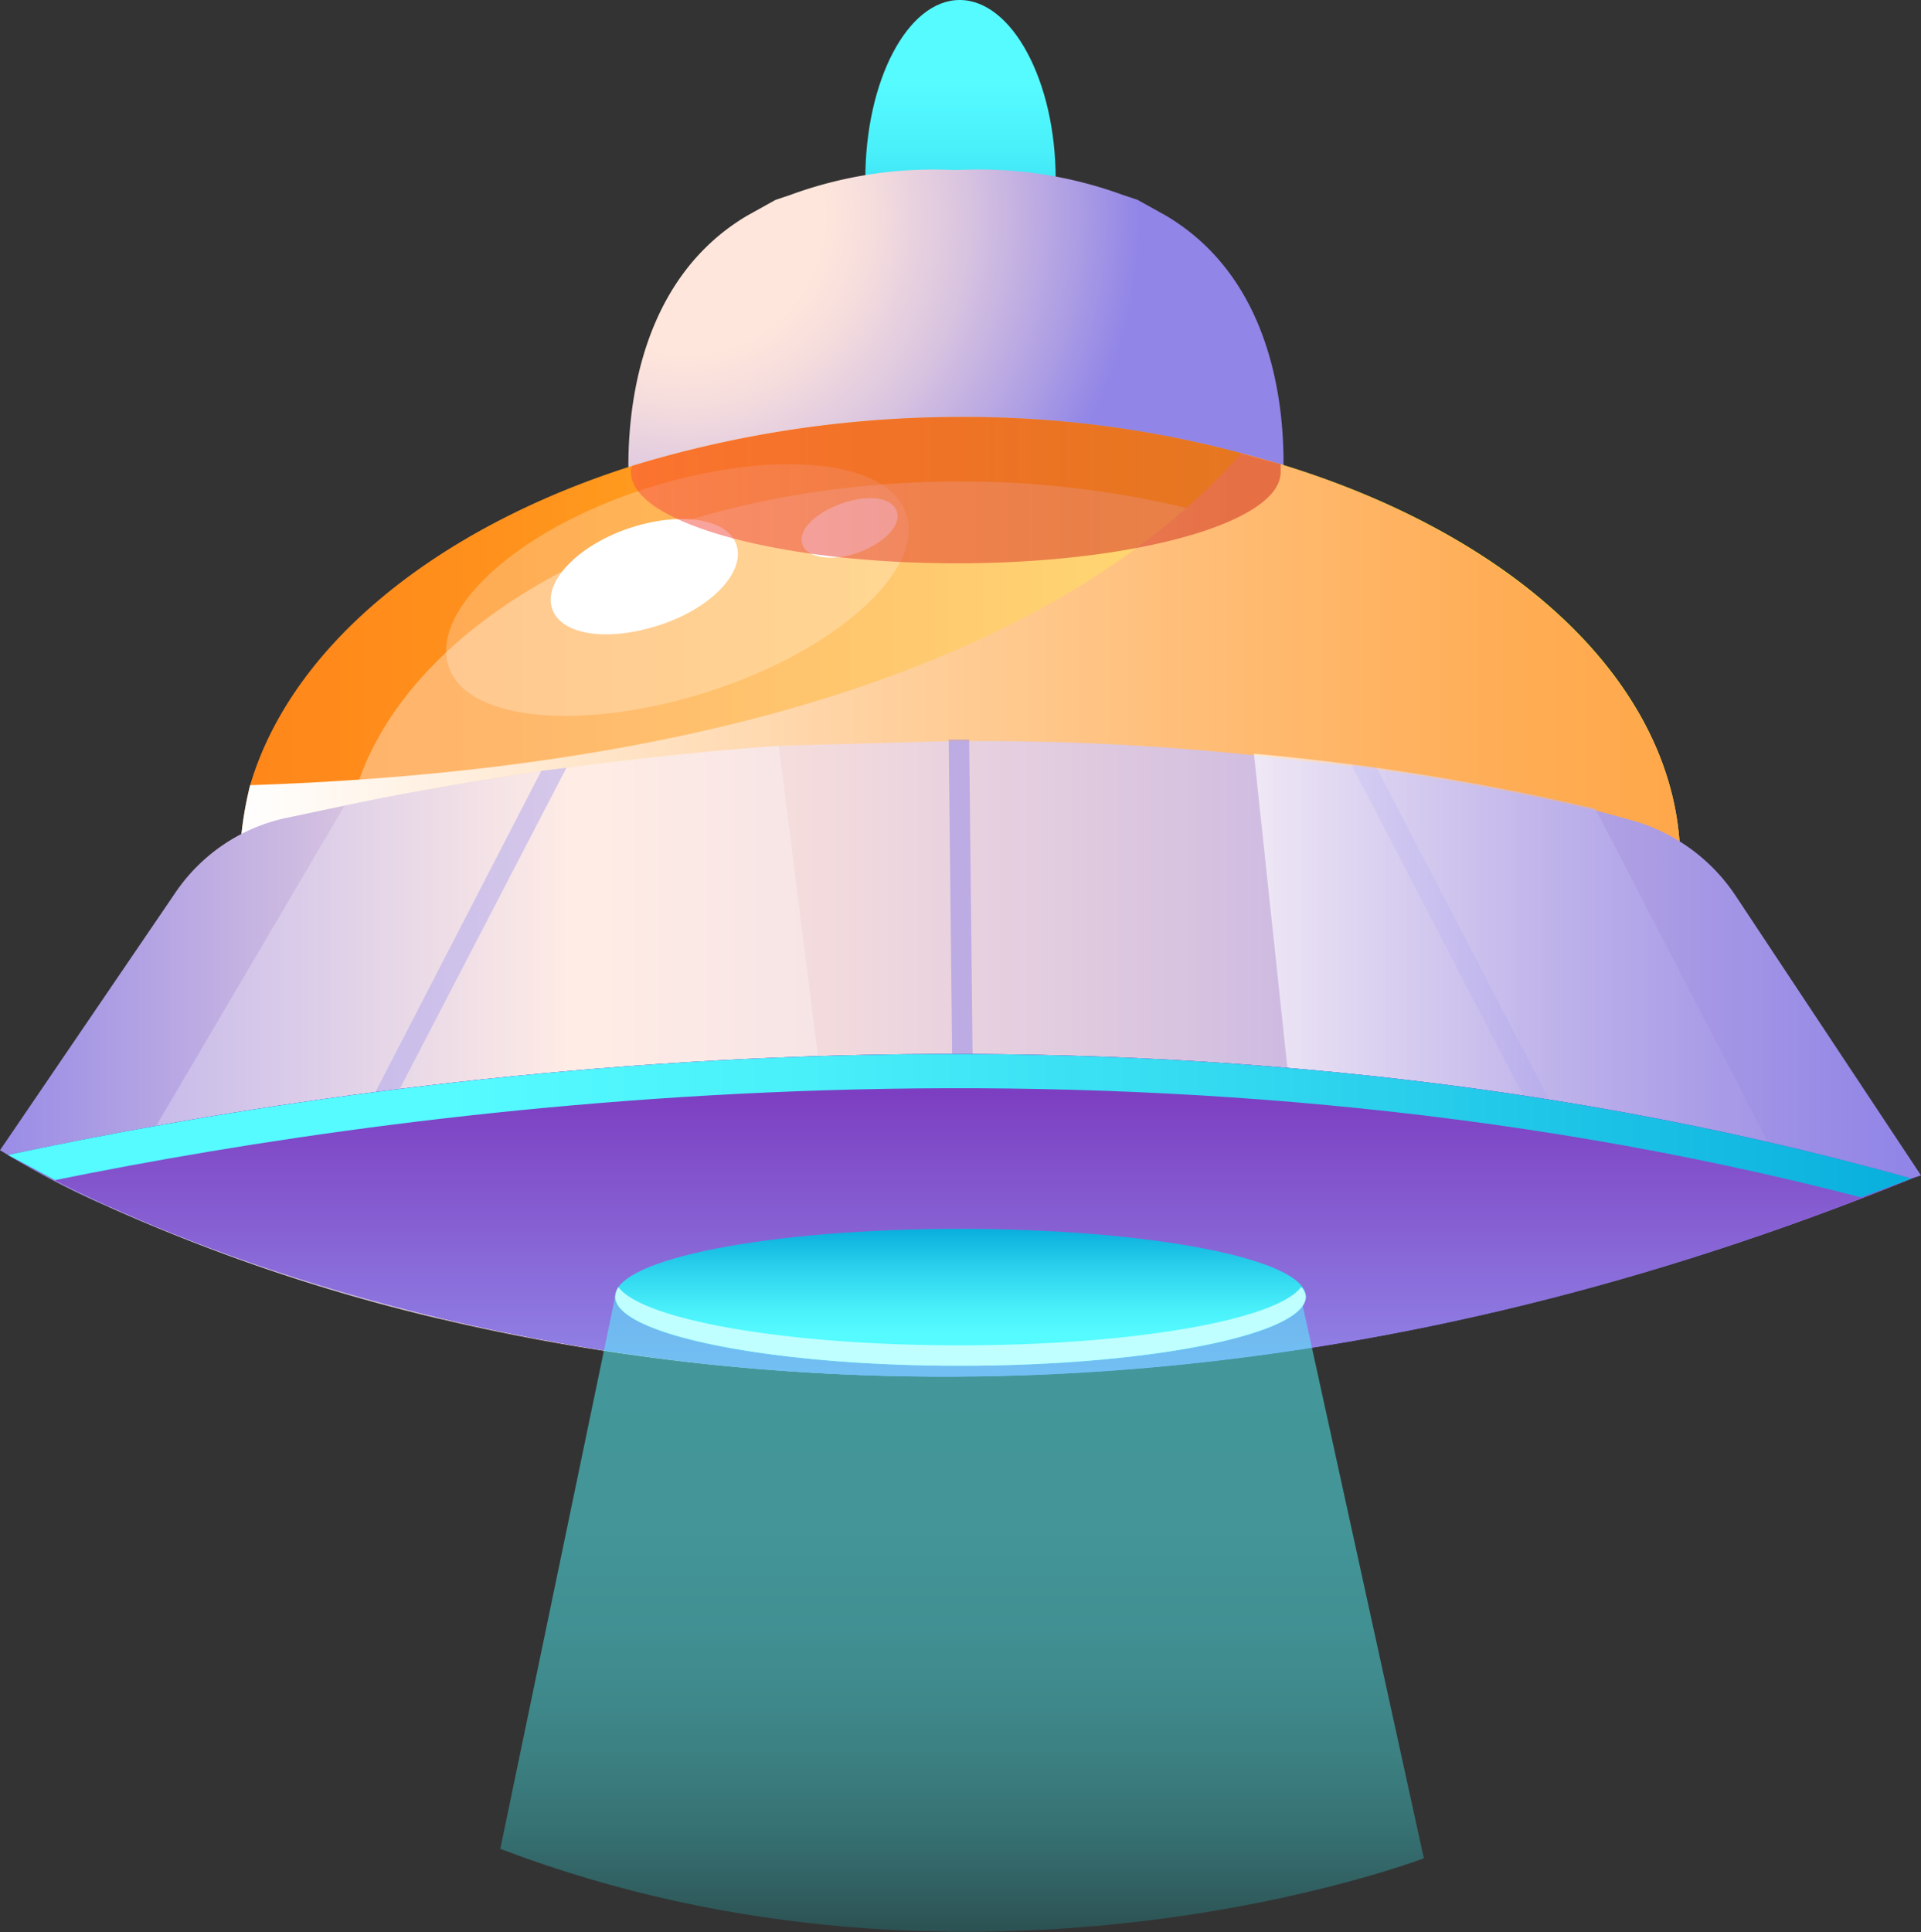 <svg xmlns="http://www.w3.org/2000/svg" xmlns:xlink="http://www.w3.org/1999/xlink" viewBox="0 0 122.1 122.8"><rect x="0" y="0" width="122.1" height="122.8" fill="#333333" stroke="none"/><defs><style>.cls-1{isolation:isolate;}.cls-2{fill:url(#linear-gradient);}.cls-3{fill:url(#radial-gradient);}.cls-4{fill:url(#linear-gradient-2);}.cls-5,.cls-7,.cls-8{fill:#fff;}.cls-5{opacity:0.35;}.cls-5,.cls-7{mix-blend-mode:overlay;}.cls-10,.cls-12,.cls-19,.cls-6{mix-blend-mode:multiply;}.cls-6{fill:url(#linear-gradient-3);}.cls-7{opacity:0.25;}.cls-9{fill:url(#linear-gradient-4);}.cls-10,.cls-16,.cls-19{opacity:0.5;}.cls-11{fill:#9185e7;}.cls-12{opacity:0.65;fill:url(#linear-gradient-5);}.cls-13{fill:url(#linear-gradient-6);}.cls-14{fill:url(#linear-gradient-7);}.cls-15{fill:url(#linear-gradient-8);}.cls-16{mix-blend-mode:color-dodge;fill:url(#linear-gradient-9);}.cls-17{fill:url(#linear-gradient-10);}.cls-18{fill:#c0ffff;}.cls-19{fill:url(#linear-gradient-11);}</style><linearGradient id="linear-gradient" x1="61.03" y1="22.84" x2="61.03" gradientUnits="userSpaceOnUse"><stop offset="0.01" stop-color="#0ab0dd"/><stop offset="0.32" stop-color="#2fd5ee"/><stop offset="0.6" stop-color="#4bf1fa"/><stop offset="0.77" stop-color="#55fbff"/></linearGradient><radialGradient id="radial-gradient" cx="43.6" cy="13.75" r="29.11" gradientUnits="userSpaceOnUse"><stop offset="0.3" stop-color="#ffe6dc"/><stop offset="0.41" stop-color="#f5dddd"/><stop offset="0.61" stop-color="#d9c4e0"/><stop offset="0.86" stop-color="#ab9ce4"/><stop offset="0.99" stop-color="#9185e7"/></radialGradient><linearGradient id="linear-gradient-2" x1="15.24" y1="54.82" x2="106.82" y2="54.82" gradientUnits="userSpaceOnUse"><stop offset="0.01" stop-color="#ff871a"/><stop offset="0.18" stop-color="#ff911c"/><stop offset="0.47" stop-color="#ffad22"/><stop offset="0.85" stop-color="#ffdb2b"/><stop offset="0.99" stop-color="#ffee2f"/></linearGradient><linearGradient id="linear-gradient-3" x1="15.3" y1="44.46" x2="106.82" y2="44.46" gradientUnits="userSpaceOnUse"><stop offset="0" stop-color="#fff"/><stop offset="0.15" stop-color="#ffefde"/><stop offset="0.44" stop-color="#ffd19f"/><stop offset="0.69" stop-color="#ffbb72"/><stop offset="0.88" stop-color="#ffad55"/><stop offset="0.99" stop-color="#ffa84b"/></linearGradient><linearGradient id="linear-gradient-4" y1="67.26" x2="122.06" y2="67.26" gradientUnits="userSpaceOnUse"><stop offset="0" stop-color="#998ce6"/><stop offset="0.3" stop-color="#ffe6dc"/><stop offset="0.41" stop-color="#f5dddd"/><stop offset="0.61" stop-color="#d9c4e0"/><stop offset="0.86" stop-color="#ab9ce4"/><stop offset="0.99" stop-color="#9185e7"/></linearGradient><linearGradient id="linear-gradient-5" x1="79.67" y1="62" x2="114.23" y2="62" gradientUnits="userSpaceOnUse"><stop offset="0" stop-color="#fff"/><stop offset="0.16" stop-color="#edeafa"/><stop offset="0.54" stop-color="#c5bcef"/><stop offset="0.83" stop-color="#ada0e8"/><stop offset="1" stop-color="#a496e5"/></linearGradient><linearGradient id="linear-gradient-6" x1="0.54" y1="77.24" x2="121.52" y2="77.24" gradientUnits="userSpaceOnUse"><stop offset="0" stop-color="#7a35bc"/><stop offset="0.99" stop-color="#9185e7"/></linearGradient><linearGradient id="linear-gradient-7" x1="61.03" y1="87.49" x2="61.03" y2="66.99" gradientUnits="userSpaceOnUse"><stop offset="0.01" stop-color="#9185e7"/><stop offset="1" stop-color="#7a35bc"/></linearGradient><linearGradient id="linear-gradient-8" x1="0.54" y1="71.57" x2="121.52" y2="71.57" gradientUnits="userSpaceOnUse"><stop offset="0.23" stop-color="#55fbff"/><stop offset="0.4" stop-color="#4bf1fa"/><stop offset="0.68" stop-color="#2fd5ee"/><stop offset="0.99" stop-color="#0ab0dd"/></linearGradient><linearGradient id="linear-gradient-9" x1="61.15" y1="130.92" x2="61.15" y2="89.73" gradientUnits="userSpaceOnUse"><stop offset="0"/><stop offset="0" stop-color="#010202"/><stop offset="0.08" stop-color="#123637"/><stop offset="0.17" stop-color="#216365"/><stop offset="0.26" stop-color="#2f8c8f"/><stop offset="0.35" stop-color="#3aaeb1"/><stop offset="0.45" stop-color="#44cace"/><stop offset="0.56" stop-color="#4bdfe4"/><stop offset="0.67" stop-color="#50eef3"/><stop offset="0.81" stop-color="#53f7fc"/><stop offset="1" stop-color="#54faff"/></linearGradient><linearGradient id="linear-gradient-10" x1="61.03" y1="86.8" x2="61.03" y2="78.09" xlink:href="#linear-gradient-8"/><linearGradient id="linear-gradient-11" x1="40.15" y1="31.19" x2="81.44" y2="31.19" gradientUnits="userSpaceOnUse"><stop offset="0.01" stop-color="#f94e41"/><stop offset="0.12" stop-color="#f2483b"/><stop offset="0.68" stop-color="#d62e21"/><stop offset="1" stop-color="#cc2417"/></linearGradient></defs><title>6</title><g class="cls-1"><g id="Layer_2" data-name="Layer 2"><g id="Layer_1-2" data-name="Layer 1"><path class="cls-2" d="M67.1,11.4c0,6.3-2.7,11.4-6.1,11.4s-6-5.1-6-11.4S57.7,0,61,0,67.1,5.1,67.1,11.4Z"/><path class="cls-3" d="M74.1,13.7l-1.8-1-.9-.3A26.6,26.6,0,0,0,61,10.8h-.5a26.4,26.4,0,0,0-10.3,1.6l-.9.3-1.8,1c-9.3,5.5-7.4,18.7-7.4,18.7H81.4S83.4,19.2,74.1,13.7Z"/><path class="cls-4" d="M106.8,54.8a18.9,18.9,0,0,1-.8,5.3c-4,13.1-22.6,23-45,23-25.3,0-45.8-12.7-45.8-28.3,0-.4.1-.9.1-1.3a22.5,22.5,0,0,1,.6-3.6c2.6-8.8,11.7-16.3,24.3-20.3A71.5,71.5,0,0,1,61,26.5a68,68,0,0,1,17.9,2.3l2.5.7C96.5,34.1,106.8,43.7,106.8,54.8Z"/><path class="cls-5" d="M100.2,54.8a14.3,14.3,0,0,1-.7,4.6C96,70.6,80.1,79,61,79,39.4,79,21.9,68.2,21.9,54.8V53.7a15.5,15.5,0,0,1,.6-3.1c3.2-11.4,19.2-20,38.5-20a61.6,61.6,0,0,1,15.3,1.9C90.4,36.2,100.2,44.8,100.2,54.8Z"/><path class="cls-6" d="M106.8,54.8a18.9,18.9,0,0,1-.8,5.3c-26.5-1.7-67.1-4.4-90.7-6.6a22.5,22.5,0,0,1,.6-3.6c39-1.3,55.9-13,63-21.1C95.3,33.1,106.8,43.1,106.8,54.8Z"/><path class="cls-7" d="M57.6,32.7c1.2,3.5-4.4,8.6-12.4,11.2s-15.6,2-16.7-1.6,4.4-8.6,12.4-11.2S56.5,29.1,57.6,32.7Z"/><path class="cls-8" d="M46.8,34.6c.6,1.7-1.5,4-4.8,5.1s-6.3.7-6.9-1,1.6-4,4.8-5.1S46.2,32.9,46.8,34.6Z"/><path class="cls-8" d="M57,32.5c.3.9-.8,2-2.4,2.6s-3.3.4-3.6-.5.8-2,2.5-2.6S56.7,31.6,57,32.5Z"/><path class="cls-9" d="M122.1,74.7l-.6.2c-39.5,16-72.1,14-93.6,8.9a116.9,116.9,0,0,1-21-7.1A53.6,53.6,0,0,1,.5,73.4L0,73.1,11.1,56.8a11.4,11.4,0,0,1,7-4.8l3.8-.8c4.3-.9,8.5-1.6,12.5-2.2l1.6-.2c4.7-.6,9.2-1.1,13.5-1.4l10.8-.3h1.3a165.9,165.9,0,0,1,18.1.9l6.2.7,1.6.2c5.8.8,10.5,1.8,13.9,2.6l2.2.6a11.7,11.7,0,0,1,6.7,4.8Z"/><g class="cls-10"><path class="cls-11" d="M36,48.8,19.8,80l-1.1-.6L34.4,49Z"/><path class="cls-11" d="M103.4,79.4l-1.2.6L85.9,48.6l1.6.2Z"/><path class="cls-11" d="M62,83.6H60.7l-.4-36.6h1.3Z"/></g><path class="cls-12" d="M114.2,76.1l-31.6-1L79.7,47.9a155.6,155.6,0,0,1,21.7,3.5Z"/><path class="cls-7" d="M54.2,84.6l-26.3-.8a116.9,116.9,0,0,1-21-7.1l15-25.5a213.8,213.8,0,0,1,27.6-3.8Z"/><path class="cls-13" d="M121.5,74.9C53.7,102.5,6,76.6.5,73.4,23.8,68.4,72.7,61.2,121.5,74.9Z"/><path class="cls-14" d="M121.5,74.9C53.7,102.5,6,76.6.5,73.4,23.8,68.4,72.7,61.2,121.5,74.9Z"/><path class="cls-15" d="M118.3,76.1l3.2-1.2C72.7,61.2,23.8,68.4.5,73.4l3,1.6C27.1,70.2,72.5,64.2,118.3,76.1Z"/><path class="cls-16" d="M82.5,81.6l8,36.5S62,129,31.8,117.5l7.3-35.1Z"/><path class="cls-17" d="M83,82.4c0,2.4-9.8,4.4-22,4.4s-21.9-2-21.9-4.4,9.8-4.3,21.9-4.3S83,80,83,82.4Z"/><path class="cls-18" d="M61,85.5c-11,0-20.1-1.6-21.7-3.7a1.4,1.4,0,0,0-.2.6c0,2.4,9.8,4.4,21.9,4.4s22-2,22-4.4a.9.9,0,0,0-.3-.6C81.1,83.9,72,85.5,61,85.5Z"/><path class="cls-19" d="M81.4,30c0,3.2-9.2,5.8-20.6,5.8S40.1,33.2,40.1,30a.6.6,0,0,1,.1-.4A71.5,71.5,0,0,1,61,26.5a68,68,0,0,1,17.9,2.3l2.5.7Z"/></g></g></g></svg>